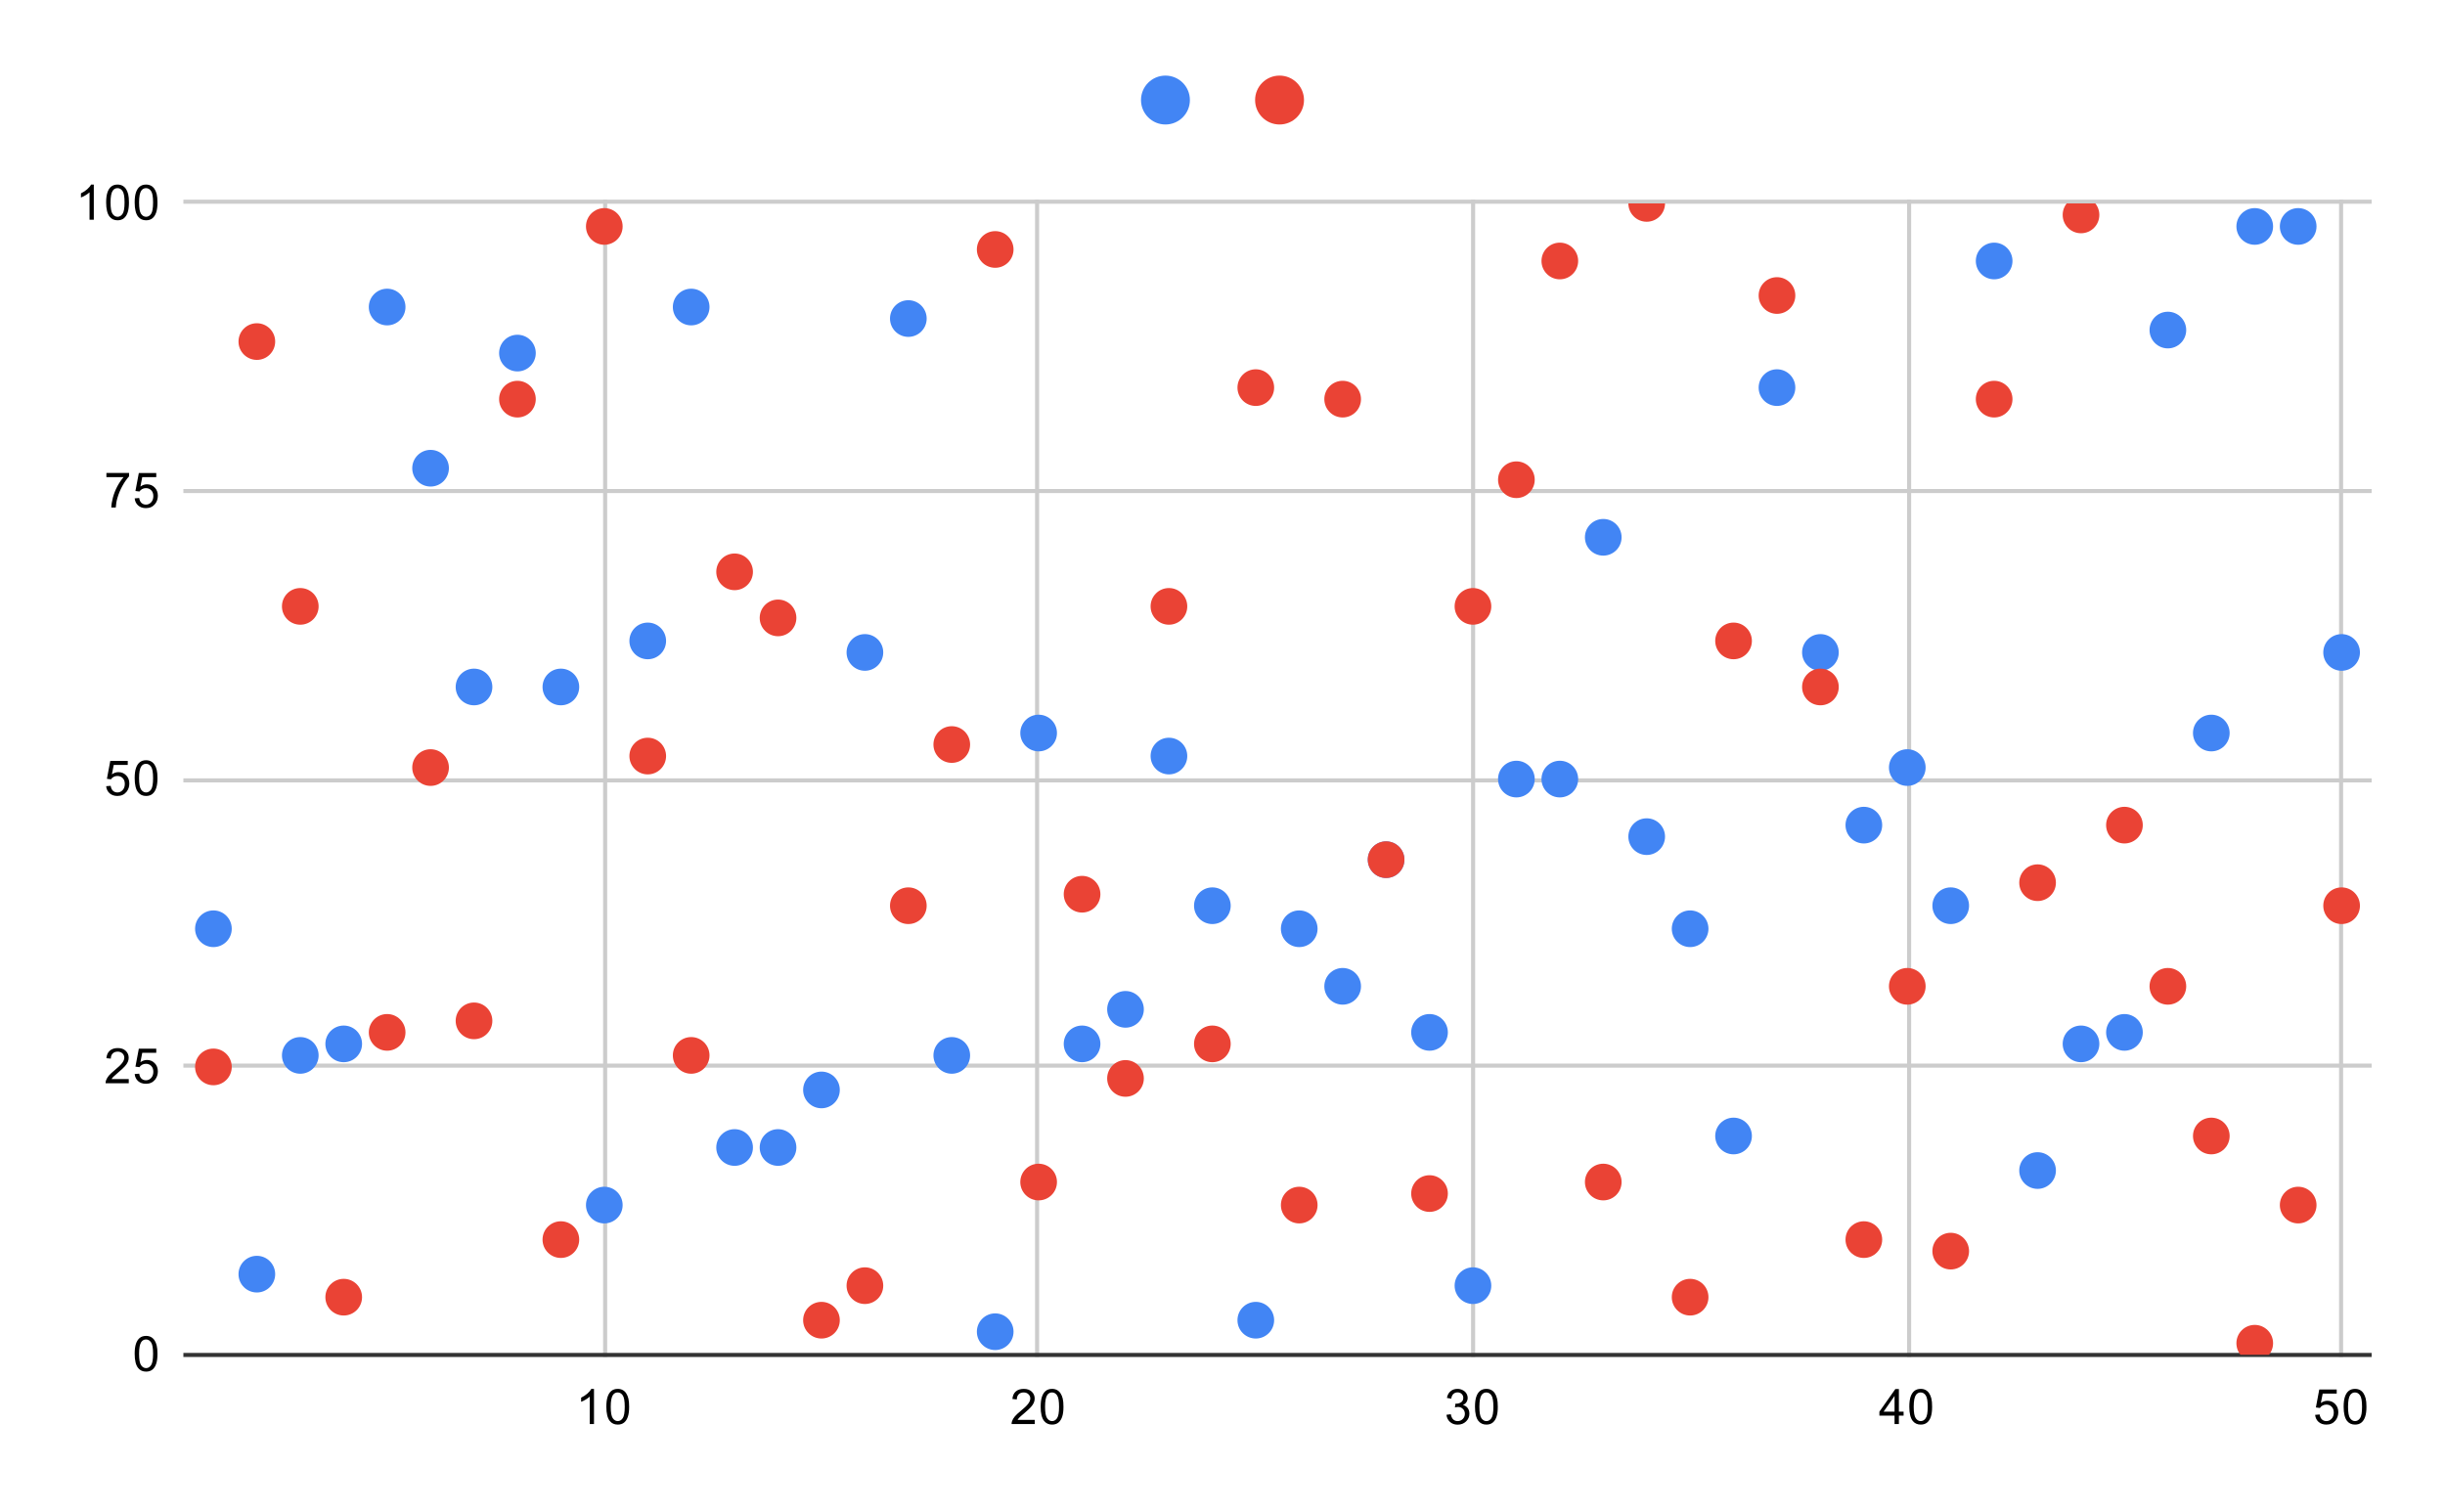<svg version="1.1" viewBox="0.0 0.0 600.0 371.0" fill="none" stroke="none" stroke-linecap="square" stroke-miterlimit="10" width="600" height="371" xmlns:xlink="http://www.w3.org/1999/xlink" xmlns="http://www.w3.org/2000/svg"><path fill="#ffffff" d="M0 0L600.0 0L600.0 371.0L0 371.0L0 0Z" fill-rule="nonzero"/><path stroke="#cccccc" stroke-width="1.0" stroke-linecap="butt" d="M148.5 49.5L148.5 332.5" fill-rule="nonzero"/><path stroke="#cccccc" stroke-width="1.0" stroke-linecap="butt" d="M254.5 49.5L254.5 332.5" fill-rule="nonzero"/><path stroke="#cccccc" stroke-width="1.0" stroke-linecap="butt" d="M361.5 49.5L361.5 332.5" fill-rule="nonzero"/><path stroke="#cccccc" stroke-width="1.0" stroke-linecap="butt" d="M468.5 49.5L468.5 332.5" fill-rule="nonzero"/><path stroke="#cccccc" stroke-width="1.0" stroke-linecap="butt" d="M574.5 49.5L574.5 332.5" fill-rule="nonzero"/><path stroke="#333333" stroke-width="1.0" stroke-linecap="butt" d="M45.5 332.5L581.5 332.5" fill-rule="nonzero"/><path stroke="#cccccc" stroke-width="1.0" stroke-linecap="butt" d="M45.5 261.5L581.5 261.5" fill-rule="nonzero"/><path stroke="#cccccc" stroke-width="1.0" stroke-linecap="butt" d="M45.5 191.5L581.5 191.5" fill-rule="nonzero"/><path stroke="#cccccc" stroke-width="1.0" stroke-linecap="butt" d="M45.5 120.5L581.5 120.5" fill-rule="nonzero"/><path stroke="#cccccc" stroke-width="1.0" stroke-linecap="butt" d="M45.5 49.5L581.5 49.5" fill-rule="nonzero"/><clipPath id="id_0"><path d="M45.55 49.917L581.45 49.917L581.45 332.45L45.55 332.45L45.55 49.917Z" clip-rule="nonzero"/></clipPath><path fill="#4285f4" clip-path="url(#id_0)" d="M56.872 227.913C56.872 230.398 54.857 232.413 52.372 232.413C49.887 232.413 47.872 230.398 47.872 227.913C47.872 225.427 49.887 223.413 52.372 223.413C54.857 223.413 56.872 225.427 56.872 227.913Z" fill-rule="nonzero"/><path fill="#4285f4" clip-path="url(#id_0)" d="M67.53 312.673C67.53 315.158 65.515 317.173 63.03 317.173C60.545 317.173 58.53 315.158 58.53 312.673C58.53 310.187 60.545 308.173 63.03 308.173C65.515 308.173 67.53 310.187 67.53 312.673Z" fill-rule="nonzero"/><path fill="#4285f4" clip-path="url(#id_0)" d="M78.188 258.991C78.188 261.477 76.174 263.491 73.688 263.491C71.203 263.491 69.188 261.477 69.188 258.991C69.188 256.506 71.203 254.491 73.688 254.491C76.174 254.491 78.188 256.506 78.188 258.991Z" fill-rule="nonzero"/><path fill="#4285f4" clip-path="url(#id_0)" d="M88.847 256.166C88.847 258.651 86.832 260.666 84.347 260.666C81.861 260.666 79.847 258.651 79.847 256.166C79.847 253.681 81.861 251.666 84.347 251.666C86.832 251.666 88.847 253.681 88.847 256.166Z" fill-rule="nonzero"/><path fill="#4285f4" clip-path="url(#id_0)" d="M99.505 75.345C99.505 77.83 97.49 79.845 95.005 79.845C92.52 79.845 90.505 77.83 90.505 75.345C90.505 72.859 92.52 70.845 95.005 70.845C97.49 70.845 99.505 72.859 99.505 75.345Z" fill-rule="nonzero"/><path fill="#4285f4" clip-path="url(#id_0)" d="M110.163 114.899C110.163 117.385 108.149 119.399 105.663 119.399C103.178 119.399 101.163 117.385 101.163 114.899C101.163 112.414 103.178 110.399 105.663 110.399C108.149 110.399 110.163 112.414 110.163 114.899Z" fill-rule="nonzero"/><path fill="#4285f4" clip-path="url(#id_0)" d="M120.822 168.581C120.822 171.066 118.807 173.081 116.322 173.081C113.836 173.081 111.822 171.066 111.822 168.581C111.822 166.095 113.836 164.081 116.322 164.081C118.807 164.081 120.822 166.095 120.822 168.581Z" fill-rule="nonzero"/><path fill="#4285f4" clip-path="url(#id_0)" d="M131.48 86.646C131.48 89.131 129.465 91.146 126.98 91.146C124.495 91.146 122.48 89.131 122.48 86.646C122.48 84.161 124.495 82.146 126.98 82.146C129.465 82.146 131.48 84.161 131.48 86.646Z" fill-rule="nonzero"/><path fill="#4285f4" clip-path="url(#id_0)" d="M142.138 168.581C142.138 171.066 140.123 173.081 137.638 173.081C135.153 173.081 133.138 171.066 133.138 168.581C133.138 166.095 135.153 164.081 137.638 164.081C140.123 164.081 142.138 166.095 142.138 168.581Z" fill-rule="nonzero"/><path fill="#4285f4" clip-path="url(#id_0)" d="M152.796 295.721C152.796 298.206 150.782 300.221 148.296 300.221C145.811 300.221 143.796 298.206 143.796 295.721C143.796 293.235 145.811 291.221 148.296 291.221C150.782 291.221 152.796 293.235 152.796 295.721Z" fill-rule="nonzero"/><path fill="#4285f4" clip-path="url(#id_0)" d="M163.455 157.279C163.455 159.765 161.44 161.779 158.955 161.779C156.469 161.779 154.455 159.765 154.455 157.279C154.455 154.794 156.469 152.779 158.955 152.779C161.44 152.779 163.455 154.794 163.455 157.279Z" fill-rule="nonzero"/><path fill="#4285f4" clip-path="url(#id_0)" d="M174.113 75.345C174.113 77.83 172.098 79.845 169.613 79.845C167.128 79.845 165.113 77.83 165.113 75.345C165.113 72.859 167.128 70.845 169.613 70.845C172.098 70.845 174.113 72.859 174.113 75.345Z" fill-rule="nonzero"/><path fill="#4285f4" clip-path="url(#id_0)" d="M184.771 281.594C184.771 284.079 182.757 286.094 180.271 286.094C177.786 286.094 175.771 284.079 175.771 281.594C175.771 279.109 177.786 277.094 180.271 277.094C182.757 277.094 184.771 279.109 184.771 281.594Z" fill-rule="nonzero"/><path fill="#4285f4" clip-path="url(#id_0)" d="M195.43 281.594C195.43 284.079 193.415 286.094 190.93 286.094C188.444 286.094 186.43 284.079 186.43 281.594C186.43 279.109 188.444 277.094 190.93 277.094C193.415 277.094 195.43 279.109 195.43 281.594Z" fill-rule="nonzero"/><path fill="#4285f4" clip-path="url(#id_0)" d="M206.088 267.467C206.088 269.953 204.073 271.967 201.588 271.967C199.103 271.967 197.088 269.953 197.088 267.467C197.088 264.982 199.103 262.967 201.588 262.967C204.073 262.967 206.088 264.982 206.088 267.467Z" fill-rule="nonzero"/><path fill="#4285f4" clip-path="url(#id_0)" d="M216.746 160.105C216.746 162.59 214.731 164.605 212.246 164.605C209.761 164.605 207.746 162.59 207.746 160.105C207.746 157.619 209.761 155.605 212.246 155.605C214.731 155.605 216.746 157.619 216.746 160.105Z" fill-rule="nonzero"/><path fill="#4285f4" clip-path="url(#id_0)" d="M227.405 78.17C227.405 80.655 225.39 82.67 222.905 82.67C220.419 82.67 218.405 80.655 218.405 78.17C218.405 75.685 220.419 73.67 222.905 73.67C225.39 73.67 227.405 75.685 227.405 78.17Z" fill-rule="nonzero"/><path fill="#4285f4" clip-path="url(#id_0)" d="M238.063 258.991C238.063 261.477 236.048 263.491 233.563 263.491C231.078 263.491 229.063 261.477 229.063 258.991C229.063 256.506 231.078 254.491 233.563 254.491C236.048 254.491 238.063 256.506 238.063 258.991Z" fill-rule="nonzero"/><path fill="#4285f4" clip-path="url(#id_0)" d="M248.721 326.799C248.721 329.285 246.706 331.299 244.221 331.299C241.736 331.299 239.721 329.285 239.721 326.799C239.721 324.314 241.736 322.299 244.221 322.299C246.706 322.299 248.721 324.314 248.721 326.799Z" fill-rule="nonzero"/><path fill="#4285f4" clip-path="url(#id_0)" d="M259.379 179.882C259.379 182.367 257.365 184.382 254.879 184.382C252.394 184.382 250.379 182.367 250.379 179.882C250.379 177.397 252.394 175.382 254.879 175.382C257.365 175.382 259.379 177.397 259.379 179.882Z" fill-rule="nonzero"/><path fill="#4285f4" clip-path="url(#id_0)" d="M270.038 256.166C270.038 258.651 268.023 260.666 265.538 260.666C263.052 260.666 261.038 258.651 261.038 256.166C261.038 253.681 263.052 251.666 265.538 251.666C268.023 251.666 270.038 253.681 270.038 256.166Z" fill-rule="nonzero"/><path fill="#4285f4" clip-path="url(#id_0)" d="M280.696 247.69C280.696 250.175 278.681 252.19 276.196 252.19C273.711 252.19 271.696 250.175 271.696 247.69C271.696 245.205 273.711 243.19 276.196 243.19C278.681 243.19 280.696 245.205 280.696 247.69Z" fill-rule="nonzero"/><path fill="#4285f4" clip-path="url(#id_0)" d="M291.354 185.533C291.354 188.018 289.34 190.033 286.854 190.033C284.369 190.033 282.354 188.018 282.354 185.533C282.354 183.047 284.369 181.033 286.854 181.033C289.34 181.033 291.354 183.047 291.354 185.533Z" fill-rule="nonzero"/><path fill="#4285f4" clip-path="url(#id_0)" d="M302.013 222.262C302.013 224.747 299.998 226.762 297.513 226.762C295.027 226.762 293.013 224.747 293.013 222.262C293.013 219.777 295.027 217.762 297.513 217.762C299.998 217.762 302.013 219.777 302.013 222.262Z" fill-rule="nonzero"/><path fill="#4285f4" clip-path="url(#id_0)" d="M312.671 323.974C312.671 326.459 310.656 328.474 308.171 328.474C305.686 328.474 303.671 326.459 303.671 323.974C303.671 321.489 305.686 319.474 308.171 319.474C310.656 319.474 312.671 321.489 312.671 323.974Z" fill-rule="nonzero"/><path fill="#4285f4" clip-path="url(#id_0)" d="M323.329 227.913C323.329 230.398 321.314 232.413 318.829 232.413C316.344 232.413 314.329 230.398 314.329 227.913C314.329 225.427 316.344 223.413 318.829 223.413C321.314 223.413 323.329 225.427 323.329 227.913Z" fill-rule="nonzero"/><path fill="#4285f4" clip-path="url(#id_0)" d="M333.987 242.039C333.987 244.525 331.973 246.539 329.487 246.539C327.002 246.539 324.987 244.525 324.987 242.039C324.987 239.554 327.002 237.539 329.487 237.539C331.973 237.539 333.987 239.554 333.987 242.039Z" fill-rule="nonzero"/><path fill="#4285f4" clip-path="url(#id_0)" d="M344.646 210.961C344.646 213.446 342.631 215.461 340.146 215.461C337.66 215.461 335.646 213.446 335.646 210.961C335.646 208.475 337.66 206.461 340.146 206.461C342.631 206.461 344.646 208.475 344.646 210.961Z" fill-rule="nonzero"/><path fill="#4285f4" clip-path="url(#id_0)" d="M355.304 253.341C355.304 255.826 353.289 257.841 350.804 257.841C348.319 257.841 346.304 255.826 346.304 253.341C346.304 250.855 348.319 248.841 350.804 248.841C353.289 248.841 355.304 250.855 355.304 253.341Z" fill-rule="nonzero"/><path fill="#4285f4" clip-path="url(#id_0)" d="M365.962 315.498C365.962 317.983 363.948 319.998 361.462 319.998C358.977 319.998 356.962 317.983 356.962 315.498C356.962 313.013 358.977 310.998 361.462 310.998C363.948 310.998 365.962 313.013 365.962 315.498Z" fill-rule="nonzero"/><path fill="#4285f4" clip-path="url(#id_0)" d="M376.621 191.183C376.621 193.669 374.606 195.683 372.121 195.683C369.635 195.683 367.621 193.669 367.621 191.183C367.621 188.698 369.635 186.683 372.121 186.683C374.606 186.683 376.621 188.698 376.621 191.183Z" fill-rule="nonzero"/><path fill="#4285f4" clip-path="url(#id_0)" d="M387.279 191.183C387.279 193.669 385.264 195.683 382.779 195.683C380.294 195.683 378.279 193.669 378.279 191.183C378.279 188.698 380.294 186.683 382.779 186.683C385.264 186.683 387.279 188.698 387.279 191.183Z" fill-rule="nonzero"/><path fill="#4285f4" clip-path="url(#id_0)" d="M397.937 131.851C397.937 134.337 395.923 136.351 393.437 136.351C390.952 136.351 388.937 134.337 388.937 131.851C388.937 129.366 390.952 127.351 393.437 127.351C395.923 127.351 397.937 129.366 397.937 131.851Z" fill-rule="nonzero"/><path fill="#4285f4" clip-path="url(#id_0)" d="M408.596 205.31C408.596 207.795 406.581 209.81 404.096 209.81C401.61 209.81 399.596 207.795 399.596 205.31C399.596 202.825 401.61 200.81 404.096 200.81C406.581 200.81 408.596 202.825 408.596 205.31Z" fill-rule="nonzero"/><path fill="#4285f4" clip-path="url(#id_0)" d="M419.254 227.913C419.254 230.398 417.239 232.413 414.754 232.413C412.269 232.413 410.254 230.398 410.254 227.913C410.254 225.427 412.269 223.413 414.754 223.413C417.239 223.413 419.254 225.427 419.254 227.913Z" fill-rule="nonzero"/><path fill="#4285f4" clip-path="url(#id_0)" d="M429.912 278.769C429.912 281.254 427.897 283.269 425.412 283.269C422.927 283.269 420.912 281.254 420.912 278.769C420.912 276.283 422.927 274.269 425.412 274.269C427.897 274.269 429.912 276.283 429.912 278.769Z" fill-rule="nonzero"/><path fill="#4285f4" clip-path="url(#id_0)" d="M440.57 95.122C440.57 97.607 438.556 99.622 436.07 99.622C433.585 99.622 431.57 97.607 431.57 95.122C431.57 92.637 433.585 90.622 436.07 90.622C438.556 90.622 440.57 92.637 440.57 95.122Z" fill-rule="nonzero"/><path fill="#4285f4" clip-path="url(#id_0)" d="M451.229 160.105C451.229 162.59 449.214 164.605 446.729 164.605C444.243 164.605 442.229 162.59 442.229 160.105C442.229 157.619 444.243 155.605 446.729 155.605C449.214 155.605 451.229 157.619 451.229 160.105Z" fill-rule="nonzero"/><path fill="#4285f4" clip-path="url(#id_0)" d="M461.887 202.485C461.887 204.97 459.872 206.985 457.387 206.985C454.902 206.985 452.887 204.97 452.887 202.485C452.887 199.999 454.902 197.985 457.387 197.985C459.872 197.985 461.887 199.999 461.887 202.485Z" fill-rule="nonzero"/><path fill="#4285f4" clip-path="url(#id_0)" d="M472.545 188.358C472.545 190.843 470.531 192.858 468.045 192.858C465.56 192.858 463.545 190.843 463.545 188.358C463.545 185.873 465.56 183.858 468.045 183.858C470.531 183.858 472.545 185.873 472.545 188.358Z" fill-rule="nonzero"/><path fill="#4285f4" clip-path="url(#id_0)" d="M483.204 222.262C483.204 224.747 481.189 226.762 478.704 226.762C476.218 226.762 474.204 224.747 474.204 222.262C474.204 219.777 476.218 217.762 478.704 217.762C481.189 217.762 483.204 219.777 483.204 222.262Z" fill-rule="nonzero"/><path fill="#4285f4" clip-path="url(#id_0)" d="M493.862 64.043C493.862 66.529 491.847 68.543 489.362 68.543C486.877 68.543 484.862 66.529 484.862 64.043C484.862 61.558 486.877 59.543 489.362 59.543C491.847 59.543 493.862 61.558 493.862 64.043Z" fill-rule="nonzero"/><path fill="#4285f4" clip-path="url(#id_0)" d="M504.52 287.245C504.52 289.73 502.505 291.745 500.02 291.745C497.535 291.745 495.52 289.73 495.52 287.245C495.52 284.759 497.535 282.745 500.02 282.745C502.505 282.745 504.52 284.759 504.52 287.245Z" fill-rule="nonzero"/><path fill="#4285f4" clip-path="url(#id_0)" d="M515.178 256.166C515.178 258.651 513.164 260.666 510.678 260.666C508.193 260.666 506.178 258.651 506.178 256.166C506.178 253.681 508.193 251.666 510.678 251.666C513.164 251.666 515.178 253.681 515.178 256.166Z" fill-rule="nonzero"/><path fill="#4285f4" clip-path="url(#id_0)" d="M525.837 253.341C525.837 255.826 523.822 257.841 521.337 257.841C518.851 257.841 516.837 255.826 516.837 253.341C516.837 250.855 518.851 248.841 521.337 248.841C523.822 248.841 525.837 250.855 525.837 253.341Z" fill-rule="nonzero"/><path fill="#4285f4" clip-path="url(#id_0)" d="M536.495 80.995C536.495 83.481 534.48 85.495 531.995 85.495C529.51 85.495 527.495 83.481 527.495 80.995C527.495 78.51 529.51 76.495 531.995 76.495C534.48 76.495 536.495 78.51 536.495 80.995Z" fill-rule="nonzero"/><path fill="#4285f4" clip-path="url(#id_0)" d="M547.153 179.882C547.153 182.367 545.139 184.382 542.653 184.382C540.168 184.382 538.153 182.367 538.153 179.882C538.153 177.397 540.168 175.382 542.653 175.382C545.139 175.382 547.153 177.397 547.153 179.882Z" fill-rule="nonzero"/><path fill="#4285f4" clip-path="url(#id_0)" d="M557.812 55.567C557.812 58.053 555.797 60.067 553.312 60.067C550.826 60.067 548.812 58.053 548.812 55.567C548.812 53.082 550.826 51.067 553.312 51.067C555.797 51.067 557.812 53.082 557.812 55.567Z" fill-rule="nonzero"/><path fill="#4285f4" clip-path="url(#id_0)" d="M568.47 55.567C568.47 58.053 566.455 60.067 563.97 60.067C561.485 60.067 559.47 58.053 559.47 55.567C559.47 53.082 561.485 51.067 563.97 51.067C566.455 51.067 568.47 53.082 568.47 55.567Z" fill-rule="nonzero"/><path fill="#4285f4" clip-path="url(#id_0)" d="M579.128 160.105C579.128 162.59 577.114 164.605 574.628 164.605C572.143 164.605 570.128 162.59 570.128 160.105C570.128 157.619 572.143 155.605 574.628 155.605C577.114 155.605 579.128 157.619 579.128 160.105Z" fill-rule="nonzero"/><path fill="#ea4335" clip-path="url(#id_0)" d="M56.872 261.817C56.872 264.302 54.857 266.317 52.372 266.317C49.887 266.317 47.872 264.302 47.872 261.817C47.872 259.331 49.887 257.317 52.372 257.317C54.857 257.317 56.872 259.331 56.872 261.817Z" fill-rule="nonzero"/><path fill="#ea4335" clip-path="url(#id_0)" d="M67.53 83.821C67.53 86.306 65.515 88.321 63.03 88.321C60.545 88.321 58.53 86.306 58.53 83.821C58.53 81.335 60.545 79.321 63.03 79.321C65.515 79.321 67.53 81.335 67.53 83.821Z" fill-rule="nonzero"/><path fill="#ea4335" clip-path="url(#id_0)" d="M78.188 148.803C78.188 151.289 76.174 153.303 73.688 153.303C71.203 153.303 69.188 151.289 69.188 148.803C69.188 146.318 71.203 144.303 73.688 144.303C76.174 144.303 78.188 146.318 78.188 148.803Z" fill-rule="nonzero"/><path fill="#ea4335" clip-path="url(#id_0)" d="M88.847 318.323C88.847 320.809 86.832 322.823 84.347 322.823C81.861 322.823 79.847 320.809 79.847 318.323C79.847 315.838 81.861 313.823 84.347 313.823C86.832 313.823 88.847 315.838 88.847 318.323Z" fill-rule="nonzero"/><path fill="#ea4335" clip-path="url(#id_0)" d="M99.505 253.341C99.505 255.826 97.49 257.841 95.005 257.841C92.52 257.841 90.505 255.826 90.505 253.341C90.505 250.855 92.52 248.841 95.005 248.841C97.49 248.841 99.505 250.855 99.505 253.341Z" fill-rule="nonzero"/><path fill="#ea4335" clip-path="url(#id_0)" d="M110.163 188.358C110.163 190.843 108.149 192.858 105.663 192.858C103.178 192.858 101.163 190.843 101.163 188.358C101.163 185.873 103.178 183.858 105.663 183.858C108.149 183.858 110.163 185.873 110.163 188.358Z" fill-rule="nonzero"/><path fill="#ea4335" clip-path="url(#id_0)" d="M120.822 250.515C120.822 253.001 118.807 255.015 116.322 255.015C113.836 255.015 111.822 253.001 111.822 250.515C111.822 248.03 113.836 246.015 116.322 246.015C118.807 246.015 120.822 248.03 120.822 250.515Z" fill-rule="nonzero"/><path fill="#ea4335" clip-path="url(#id_0)" d="M131.48 97.947C131.48 100.433 129.465 102.447 126.98 102.447C124.495 102.447 122.48 100.433 122.48 97.947C122.48 95.462 124.495 93.447 126.98 93.447C129.465 93.447 131.48 95.462 131.48 97.947Z" fill-rule="nonzero"/><path fill="#ea4335" clip-path="url(#id_0)" d="M142.138 304.197C142.138 306.682 140.123 308.697 137.638 308.697C135.153 308.697 133.138 306.682 133.138 304.197C133.138 301.711 135.153 299.697 137.638 299.697C140.123 299.697 142.138 301.711 142.138 304.197Z" fill-rule="nonzero"/><path fill="#ea4335" clip-path="url(#id_0)" d="M152.796 55.567C152.796 58.053 150.782 60.067 148.296 60.067C145.811 60.067 143.796 58.053 143.796 55.567C143.796 53.082 145.811 51.067 148.296 51.067C150.782 51.067 152.796 53.082 152.796 55.567Z" fill-rule="nonzero"/><path fill="#ea4335" clip-path="url(#id_0)" d="M163.455 185.533C163.455 188.018 161.44 190.033 158.955 190.033C156.469 190.033 154.455 188.018 154.455 185.533C154.455 183.047 156.469 181.033 158.955 181.033C161.44 181.033 163.455 183.047 163.455 185.533Z" fill-rule="nonzero"/><path fill="#ea4335" clip-path="url(#id_0)" d="M174.113 258.991C174.113 261.477 172.098 263.491 169.613 263.491C167.128 263.491 165.113 261.477 165.113 258.991C165.113 256.506 167.128 254.491 169.613 254.491C172.098 254.491 174.113 256.506 174.113 258.991Z" fill-rule="nonzero"/><path fill="#ea4335" clip-path="url(#id_0)" d="M184.771 140.327C184.771 142.813 182.757 144.827 180.271 144.827C177.786 144.827 175.771 142.813 175.771 140.327C175.771 137.842 177.786 135.827 180.271 135.827C182.757 135.827 184.771 137.842 184.771 140.327Z" fill-rule="nonzero"/><path fill="#ea4335" clip-path="url(#id_0)" d="M195.43 151.629C195.43 154.114 193.415 156.129 190.93 156.129C188.444 156.129 186.43 154.114 186.43 151.629C186.43 149.143 188.444 147.129 190.93 147.129C193.415 147.129 195.43 149.143 195.43 151.629Z" fill-rule="nonzero"/><path fill="#ea4335" clip-path="url(#id_0)" d="M206.088 323.974C206.088 326.459 204.073 328.474 201.588 328.474C199.103 328.474 197.088 326.459 197.088 323.974C197.088 321.489 199.103 319.474 201.588 319.474C204.073 319.474 206.088 321.489 206.088 323.974Z" fill-rule="nonzero"/><path fill="#ea4335" clip-path="url(#id_0)" d="M216.746 315.498C216.746 317.983 214.731 319.998 212.246 319.998C209.761 319.998 207.746 317.983 207.746 315.498C207.746 313.013 209.761 310.998 212.246 310.998C214.731 310.998 216.746 313.013 216.746 315.498Z" fill-rule="nonzero"/><path fill="#ea4335" clip-path="url(#id_0)" d="M227.405 222.262C227.405 224.747 225.39 226.762 222.905 226.762C220.419 226.762 218.405 224.747 218.405 222.262C218.405 219.777 220.419 217.762 222.905 217.762C225.39 217.762 227.405 219.777 227.405 222.262Z" fill-rule="nonzero"/><path fill="#ea4335" clip-path="url(#id_0)" d="M238.063 182.707C238.063 185.193 236.048 187.207 233.563 187.207C231.078 187.207 229.063 185.193 229.063 182.707C229.063 180.222 231.078 178.207 233.563 178.207C236.048 178.207 238.063 180.222 238.063 182.707Z" fill-rule="nonzero"/><path fill="#ea4335" clip-path="url(#id_0)" d="M248.721 61.218C248.721 63.703 246.706 65.718 244.221 65.718C241.736 65.718 239.721 63.703 239.721 61.218C239.721 58.733 241.736 56.718 244.221 56.718C246.706 56.718 248.721 58.733 248.721 61.218Z" fill-rule="nonzero"/><path fill="#ea4335" clip-path="url(#id_0)" d="M259.379 290.07C259.379 292.555 257.365 294.57 254.879 294.57C252.394 294.57 250.379 292.555 250.379 290.07C250.379 287.585 252.394 285.57 254.879 285.57C257.365 285.57 259.379 287.585 259.379 290.07Z" fill-rule="nonzero"/><path fill="#ea4335" clip-path="url(#id_0)" d="M270.038 219.437C270.038 221.922 268.023 223.937 265.538 223.937C263.052 223.937 261.038 221.922 261.038 219.437C261.038 216.951 263.052 214.937 265.538 214.937C268.023 214.937 270.038 216.951 270.038 219.437Z" fill-rule="nonzero"/><path fill="#ea4335" clip-path="url(#id_0)" d="M280.696 264.642C280.696 267.127 278.681 269.142 276.196 269.142C273.711 269.142 271.696 267.127 271.696 264.642C271.696 262.157 273.711 260.142 276.196 260.142C278.681 260.142 280.696 262.157 280.696 264.642Z" fill-rule="nonzero"/><path fill="#ea4335" clip-path="url(#id_0)" d="M291.354 148.803C291.354 151.289 289.34 153.303 286.854 153.303C284.369 153.303 282.354 151.289 282.354 148.803C282.354 146.318 284.369 144.303 286.854 144.303C289.34 144.303 291.354 146.318 291.354 148.803Z" fill-rule="nonzero"/><path fill="#ea4335" clip-path="url(#id_0)" d="M302.013 256.166C302.013 258.651 299.998 260.666 297.513 260.666C295.027 260.666 293.013 258.651 293.013 256.166C293.013 253.681 295.027 251.666 297.513 251.666C299.998 251.666 302.013 253.681 302.013 256.166Z" fill-rule="nonzero"/><path fill="#ea4335" clip-path="url(#id_0)" d="M312.671 95.122C312.671 97.607 310.656 99.622 308.171 99.622C305.686 99.622 303.671 97.607 303.671 95.122C303.671 92.637 305.686 90.622 308.171 90.622C310.656 90.622 312.671 92.637 312.671 95.122Z" fill-rule="nonzero"/><path fill="#ea4335" clip-path="url(#id_0)" d="M323.329 295.721C323.329 298.206 321.314 300.221 318.829 300.221C316.344 300.221 314.329 298.206 314.329 295.721C314.329 293.235 316.344 291.221 318.829 291.221C321.314 291.221 323.329 293.235 323.329 295.721Z" fill-rule="nonzero"/><path fill="#ea4335" clip-path="url(#id_0)" d="M333.987 97.947C333.987 100.433 331.973 102.447 329.487 102.447C327.002 102.447 324.987 100.433 324.987 97.947C324.987 95.462 327.002 93.447 329.487 93.447C331.973 93.447 333.987 95.462 333.987 97.947Z" fill-rule="nonzero"/><path fill="#ea4335" clip-path="url(#id_0)" d="M344.646 210.961C344.646 213.446 342.631 215.461 340.146 215.461C337.66 215.461 335.646 213.446 335.646 210.961C335.646 208.475 337.66 206.461 340.146 206.461C342.631 206.461 344.646 208.475 344.646 210.961Z" fill-rule="nonzero"/><path fill="#ea4335" clip-path="url(#id_0)" d="M355.304 292.895C355.304 295.381 353.289 297.395 350.804 297.395C348.319 297.395 346.304 295.381 346.304 292.895C346.304 290.41 348.319 288.395 350.804 288.395C353.289 288.395 355.304 290.41 355.304 292.895Z" fill-rule="nonzero"/><path fill="#ea4335" clip-path="url(#id_0)" d="M365.962 148.803C365.962 151.289 363.948 153.303 361.462 153.303C358.977 153.303 356.962 151.289 356.962 148.803C356.962 146.318 358.977 144.303 361.462 144.303C363.948 144.303 365.962 146.318 365.962 148.803Z" fill-rule="nonzero"/><path fill="#ea4335" clip-path="url(#id_0)" d="M376.621 117.725C376.621 120.21 374.606 122.225 372.121 122.225C369.635 122.225 367.621 120.21 367.621 117.725C367.621 115.239 369.635 113.225 372.121 113.225C374.606 113.225 376.621 115.239 376.621 117.725Z" fill-rule="nonzero"/><path fill="#ea4335" clip-path="url(#id_0)" d="M387.279 64.043C387.279 66.529 385.264 68.543 382.779 68.543C380.294 68.543 378.279 66.529 378.279 64.043C378.279 61.558 380.294 59.543 382.779 59.543C385.264 59.543 387.279 61.558 387.279 64.043Z" fill-rule="nonzero"/><path fill="#ea4335" clip-path="url(#id_0)" d="M397.937 290.07C397.937 292.555 395.923 294.57 393.437 294.57C390.952 294.57 388.937 292.555 388.937 290.07C388.937 287.585 390.952 285.57 393.437 285.57C395.923 285.57 397.937 287.585 397.937 290.07Z" fill-rule="nonzero"/><path fill="#ea4335" clip-path="url(#id_0)" d="M408.596 49.917C408.596 52.402 406.581 54.417 404.096 54.417C401.61 54.417 399.596 52.402 399.596 49.917C399.596 47.431 401.61 45.417 404.096 45.417C406.581 45.417 408.596 47.431 408.596 49.917Z" fill-rule="nonzero"/><path fill="#ea4335" clip-path="url(#id_0)" d="M419.254 318.323C419.254 320.809 417.239 322.823 414.754 322.823C412.269 322.823 410.254 320.809 410.254 318.323C410.254 315.838 412.269 313.823 414.754 313.823C417.239 313.823 419.254 315.838 419.254 318.323Z" fill-rule="nonzero"/><path fill="#ea4335" clip-path="url(#id_0)" d="M429.912 157.279C429.912 159.765 427.897 161.779 425.412 161.779C422.927 161.779 420.912 159.765 420.912 157.279C420.912 154.794 422.927 152.779 425.412 152.779C427.897 152.779 429.912 154.794 429.912 157.279Z" fill-rule="nonzero"/><path fill="#ea4335" clip-path="url(#id_0)" d="M440.57 72.519C440.57 75.005 438.556 77.019 436.07 77.019C433.585 77.019 431.57 75.005 431.57 72.519C431.57 70.034 433.585 68.019 436.07 68.019C438.556 68.019 440.57 70.034 440.57 72.519Z" fill-rule="nonzero"/><path fill="#ea4335" clip-path="url(#id_0)" d="M451.229 168.581C451.229 171.066 449.214 173.081 446.729 173.081C444.243 173.081 442.229 171.066 442.229 168.581C442.229 166.095 444.243 164.081 446.729 164.081C449.214 164.081 451.229 166.095 451.229 168.581Z" fill-rule="nonzero"/><path fill="#ea4335" clip-path="url(#id_0)" d="M461.887 304.197C461.887 306.682 459.872 308.697 457.387 308.697C454.902 308.697 452.887 306.682 452.887 304.197C452.887 301.711 454.902 299.697 457.387 299.697C459.872 299.697 461.887 301.711 461.887 304.197Z" fill-rule="nonzero"/><path fill="#ea4335" clip-path="url(#id_0)" d="M472.545 242.039C472.545 244.525 470.531 246.539 468.045 246.539C465.56 246.539 463.545 244.525 463.545 242.039C463.545 239.554 465.56 237.539 468.045 237.539C470.531 237.539 472.545 239.554 472.545 242.039Z" fill-rule="nonzero"/><path fill="#ea4335" clip-path="url(#id_0)" d="M483.204 307.022C483.204 309.507 481.189 311.522 478.704 311.522C476.218 311.522 474.204 309.507 474.204 307.022C474.204 304.537 476.218 302.522 478.704 302.522C481.189 302.522 483.204 304.537 483.204 307.022Z" fill-rule="nonzero"/><path fill="#ea4335" clip-path="url(#id_0)" d="M493.862 97.947C493.862 100.433 491.847 102.447 489.362 102.447C486.877 102.447 484.862 100.433 484.862 97.947C484.862 95.462 486.877 93.447 489.362 93.447C491.847 93.447 493.862 95.462 493.862 97.947Z" fill-rule="nonzero"/><path fill="#ea4335" clip-path="url(#id_0)" d="M504.52 216.611C504.52 219.097 502.505 221.111 500.02 221.111C497.535 221.111 495.52 219.097 495.52 216.611C495.52 214.126 497.535 212.111 500.02 212.111C502.505 212.111 504.52 214.126 504.52 216.611Z" fill-rule="nonzero"/><path fill="#ea4335" clip-path="url(#id_0)" d="M515.178 52.742C515.178 55.227 513.164 57.242 510.678 57.242C508.193 57.242 506.178 55.227 506.178 52.742C506.178 50.257 508.193 48.242 510.678 48.242C513.164 48.242 515.178 50.257 515.178 52.742Z" fill-rule="nonzero"/><path fill="#ea4335" clip-path="url(#id_0)" d="M525.837 202.485C525.837 204.97 523.822 206.985 521.337 206.985C518.851 206.985 516.837 204.97 516.837 202.485C516.837 199.999 518.851 197.985 521.337 197.985C523.822 197.985 525.837 199.999 525.837 202.485Z" fill-rule="nonzero"/><path fill="#ea4335" clip-path="url(#id_0)" d="M536.495 242.039C536.495 244.525 534.48 246.539 531.995 246.539C529.51 246.539 527.495 244.525 527.495 242.039C527.495 239.554 529.51 237.539 531.995 237.539C534.48 237.539 536.495 239.554 536.495 242.039Z" fill-rule="nonzero"/><path fill="#ea4335" clip-path="url(#id_0)" d="M547.153 278.769C547.153 281.254 545.139 283.269 542.653 283.269C540.168 283.269 538.153 281.254 538.153 278.769C538.153 276.283 540.168 274.269 542.653 274.269C545.139 274.269 547.153 276.283 547.153 278.769Z" fill-rule="nonzero"/><path fill="#ea4335" clip-path="url(#id_0)" d="M557.812 329.625C557.812 332.11 555.797 334.125 553.312 334.125C550.826 334.125 548.812 332.11 548.812 329.625C548.812 327.139 550.826 325.125 553.312 325.125C555.797 325.125 557.812 327.139 557.812 329.625Z" fill-rule="nonzero"/><path fill="#ea4335" clip-path="url(#id_0)" d="M568.47 295.721C568.47 298.206 566.455 300.221 563.97 300.221C561.485 300.221 559.47 298.206 559.47 295.721C559.47 293.235 561.485 291.221 563.97 291.221C566.455 291.221 568.47 293.235 568.47 295.721Z" fill-rule="nonzero"/><path fill="#ea4335" clip-path="url(#id_0)" d="M579.128 222.262C579.128 224.747 577.114 226.762 574.628 226.762C572.143 226.762 570.128 224.747 570.128 222.262C570.128 219.777 572.143 217.762 574.628 217.762C577.114 217.762 579.128 219.777 579.128 222.262Z" fill-rule="nonzero"/><path fill="#000000" d="M33.05 332.216Q33.05 330.684 33.362 329.762Q33.675 328.825 34.284 328.325Q34.909 327.825 35.847 327.825Q36.534 327.825 37.05 328.106Q37.581 328.387 37.925 328.919Q38.269 329.434 38.456 330.184Q38.644 330.934 38.644 332.216Q38.644 333.731 38.331 334.653Q38.034 335.575 37.409 336.091Q36.8 336.591 35.847 336.591Q34.612 336.591 33.894 335.7Q33.05 334.637 33.05 332.216ZM34.128 332.216Q34.128 334.325 34.628 335.028Q35.128 335.731 35.847 335.731Q36.581 335.731 37.066 335.028Q37.566 334.325 37.566 332.216Q37.566 330.091 37.066 329.403Q36.581 328.7 35.831 328.7Q35.112 328.7 34.675 329.309Q34.128 330.091 34.128 332.216Z" fill-rule="nonzero"/><path fill="#000000" d="M31.597 264.801L31.597 265.817L25.909 265.817Q25.909 265.442 26.034 265.082Q26.253 264.504 26.722 263.942Q27.206 263.379 28.113 262.645Q29.519 261.489 30.003 260.817Q30.503 260.145 30.503 259.551Q30.503 258.926 30.05 258.504Q29.597 258.067 28.878 258.067Q28.113 258.067 27.659 258.52Q27.206 258.973 27.191 259.785L26.113 259.676Q26.222 258.457 26.941 257.832Q27.675 257.192 28.909 257.192Q30.144 257.192 30.863 257.879Q31.581 258.567 31.581 259.582Q31.581 260.098 31.363 260.598Q31.159 261.082 30.659 261.645Q30.175 262.192 29.05 263.145Q28.097 263.942 27.816 264.239Q27.55 264.52 27.378 264.801L31.597 264.801ZM33.05 263.567L34.159 263.473Q34.284 264.285 34.722 264.692Q35.175 265.098 35.816 265.098Q36.566 265.098 37.097 264.52Q37.628 263.942 37.628 263.004Q37.628 262.098 37.112 261.582Q36.612 261.051 35.784 261.051Q35.284 261.051 34.862 261.285Q34.456 261.52 34.222 261.879L33.237 261.754L34.066 257.348L38.347 257.348L38.347 258.348L34.909 258.348L34.456 260.66Q35.222 260.114 36.066 260.114Q37.191 260.114 37.956 260.895Q38.737 261.676 38.737 262.91Q38.737 264.067 38.066 264.926Q37.237 265.957 35.816 265.957Q34.644 265.957 33.894 265.301Q33.159 264.645 33.05 263.567Z" fill-rule="nonzero"/><path fill="#000000" d="M26.05 192.933L27.159 192.84Q27.284 193.652 27.722 194.058Q28.175 194.465 28.816 194.465Q29.566 194.465 30.097 193.886Q30.628 193.308 30.628 192.371Q30.628 191.465 30.113 190.949Q29.613 190.418 28.784 190.418Q28.284 190.418 27.863 190.652Q27.456 190.886 27.222 191.246L26.238 191.121L27.066 186.715L31.347 186.715L31.347 187.715L27.909 187.715L27.456 190.027Q28.222 189.48 29.066 189.48Q30.191 189.48 30.956 190.261Q31.738 191.043 31.738 192.277Q31.738 193.433 31.066 194.293Q30.238 195.324 28.816 195.324Q27.644 195.324 26.894 194.668Q26.159 194.011 26.05 192.933ZM33.05 190.949Q33.05 189.418 33.362 188.496Q33.675 187.558 34.284 187.058Q34.909 186.558 35.847 186.558Q36.534 186.558 37.05 186.84Q37.581 187.121 37.925 187.652Q38.269 188.168 38.456 188.918Q38.644 189.668 38.644 190.949Q38.644 192.465 38.331 193.386Q38.034 194.308 37.409 194.824Q36.8 195.324 35.847 195.324Q34.612 195.324 33.894 194.433Q33.05 193.371 33.05 190.949ZM34.128 190.949Q34.128 193.058 34.628 193.761Q35.128 194.465 35.847 194.465Q36.581 194.465 37.066 193.761Q37.566 193.058 37.566 190.949Q37.566 188.824 37.066 188.136Q36.581 187.433 35.831 187.433Q35.112 187.433 34.675 188.043Q34.128 188.824 34.128 190.949Z" fill-rule="nonzero"/><path fill="#000000" d="M26.113 117.081L26.113 116.066L31.675 116.066L31.675 116.894Q30.863 117.769 30.05 119.222Q29.253 120.659 28.816 122.191Q28.488 123.269 28.409 124.55L27.316 124.55Q27.331 123.534 27.706 122.097Q28.097 120.659 28.8 119.331Q29.519 118.003 30.331 117.081L26.113 117.081ZM33.05 122.3L34.159 122.206Q34.284 123.019 34.722 123.425Q35.175 123.831 35.816 123.831Q36.566 123.831 37.097 123.253Q37.628 122.675 37.628 121.737Q37.628 120.831 37.112 120.316Q36.612 119.784 35.784 119.784Q35.284 119.784 34.862 120.019Q34.456 120.253 34.222 120.612L33.237 120.487L34.066 116.081L38.347 116.081L38.347 117.081L34.909 117.081L34.456 119.394Q35.222 118.847 36.066 118.847Q37.191 118.847 37.956 119.628Q38.737 120.409 38.737 121.644Q38.737 122.8 38.066 123.659Q37.237 124.691 35.816 124.691Q34.644 124.691 33.894 124.034Q33.159 123.378 33.05 122.3Z" fill-rule="nonzero"/><path fill="#000000" d="M23.019 53.917L21.972 53.917L21.972 47.198Q21.581 47.557 20.956 47.932Q20.347 48.292 19.863 48.464L19.863 47.448Q20.738 47.026 21.394 46.448Q22.066 45.854 22.347 45.292L23.019 45.292L23.019 53.917ZM26.05 49.682Q26.05 48.151 26.363 47.229Q26.675 46.292 27.284 45.792Q27.909 45.292 28.847 45.292Q29.534 45.292 30.05 45.573Q30.581 45.854 30.925 46.385Q31.269 46.901 31.456 47.651Q31.644 48.401 31.644 49.682Q31.644 51.198 31.331 52.12Q31.034 53.042 30.409 53.557Q29.8 54.057 28.847 54.057Q27.613 54.057 26.894 53.167Q26.05 52.104 26.05 49.682ZM27.128 49.682Q27.128 51.792 27.628 52.495Q28.128 53.198 28.847 53.198Q29.581 53.198 30.066 52.495Q30.566 51.792 30.566 49.682Q30.566 47.557 30.066 46.87Q29.581 46.167 28.831 46.167Q28.113 46.167 27.675 46.776Q27.128 47.557 27.128 49.682ZM33.05 49.682Q33.05 48.151 33.362 47.229Q33.675 46.292 34.284 45.792Q34.909 45.292 35.847 45.292Q36.534 45.292 37.05 45.573Q37.581 45.854 37.925 46.385Q38.269 46.901 38.456 47.651Q38.644 48.401 38.644 49.682Q38.644 51.198 38.331 52.12Q38.034 53.042 37.409 53.557Q36.8 54.057 35.847 54.057Q34.612 54.057 33.894 53.167Q33.05 52.104 33.05 49.682ZM34.128 49.682Q34.128 51.792 34.628 52.495Q35.128 53.198 35.847 53.198Q36.581 53.198 37.066 52.495Q37.566 51.792 37.566 49.682Q37.566 47.557 37.066 46.87Q36.581 46.167 35.831 46.167Q35.112 46.167 34.675 46.776Q34.128 47.557 34.128 49.682Z" fill-rule="nonzero"/><path fill="#000000" d="M145.765 349.45L144.718 349.45L144.718 342.731Q144.328 343.091 143.703 343.466Q143.093 343.825 142.609 343.997L142.609 342.981Q143.484 342.559 144.14 341.981Q144.812 341.387 145.093 340.825L145.765 340.825L145.765 349.45ZM148.796 345.216Q148.796 343.684 149.109 342.762Q149.421 341.825 150.031 341.325Q150.656 340.825 151.593 340.825Q152.281 340.825 152.796 341.106Q153.328 341.387 153.671 341.919Q154.015 342.434 154.203 343.184Q154.39 343.934 154.39 345.216Q154.39 346.731 154.078 347.653Q153.781 348.575 153.156 349.091Q152.546 349.591 151.593 349.591Q150.359 349.591 149.64 348.7Q148.796 347.637 148.796 345.216ZM149.875 345.216Q149.875 347.325 150.375 348.028Q150.875 348.731 151.593 348.731Q152.328 348.731 152.812 348.028Q153.312 347.325 153.312 345.216Q153.312 343.091 152.812 342.403Q152.328 341.7 151.578 341.7Q150.859 341.7 150.421 342.309Q149.875 343.091 149.875 345.216Z" fill-rule="nonzero"/><path fill="#000000" d="M253.926 348.434L253.926 349.45L248.239 349.45Q248.239 349.075 248.364 348.716Q248.583 348.137 249.051 347.575Q249.536 347.012 250.442 346.278Q251.848 345.122 252.333 344.45Q252.833 343.778 252.833 343.184Q252.833 342.559 252.379 342.137Q251.926 341.7 251.208 341.7Q250.442 341.7 249.989 342.153Q249.536 342.606 249.52 343.419L248.442 343.309Q248.551 342.091 249.27 341.466Q250.004 340.825 251.239 340.825Q252.473 340.825 253.192 341.512Q253.911 342.2 253.911 343.216Q253.911 343.731 253.692 344.231Q253.489 344.716 252.989 345.278Q252.504 345.825 251.379 346.778Q250.426 347.575 250.145 347.872Q249.879 348.153 249.708 348.434L253.926 348.434ZM255.379 345.216Q255.379 343.684 255.692 342.762Q256.004 341.825 256.614 341.325Q257.239 340.825 258.176 340.825Q258.864 340.825 259.379 341.106Q259.911 341.387 260.254 341.919Q260.598 342.434 260.786 343.184Q260.973 343.934 260.973 345.216Q260.973 346.731 260.661 347.653Q260.364 348.575 259.739 349.091Q259.129 349.591 258.176 349.591Q256.942 349.591 256.223 348.7Q255.379 347.637 255.379 345.216ZM256.458 345.216Q256.458 347.325 256.958 348.028Q257.458 348.731 258.176 348.731Q258.911 348.731 259.395 348.028Q259.895 347.325 259.895 345.216Q259.895 343.091 259.395 342.403Q258.911 341.7 258.161 341.7Q257.442 341.7 257.004 342.309Q256.458 343.091 256.458 345.216Z" fill-rule="nonzero"/><path fill="#000000" d="M354.962 347.184L356.025 347.044Q356.197 347.934 356.634 348.341Q357.072 348.731 357.697 348.731Q358.447 348.731 358.962 348.216Q359.478 347.7 359.478 346.934Q359.478 346.216 358.994 345.747Q358.525 345.262 357.79 345.262Q357.494 345.262 357.04 345.387L357.165 344.45Q357.275 344.466 357.337 344.466Q358.009 344.466 358.54 344.122Q359.087 343.762 359.087 343.028Q359.087 342.45 358.697 342.075Q358.306 341.684 357.681 341.684Q357.072 341.684 356.65 342.075Q356.244 342.466 356.134 343.231L355.072 343.044Q355.259 341.997 355.947 341.419Q356.634 340.825 357.65 340.825Q358.353 340.825 358.947 341.137Q359.54 341.434 359.853 341.95Q360.165 342.466 360.165 343.059Q360.165 343.606 359.869 344.075Q359.572 344.528 358.994 344.794Q359.744 344.966 360.165 345.528Q360.587 346.075 360.587 346.919Q360.587 348.044 359.759 348.825Q358.947 349.606 357.697 349.606Q356.572 349.606 355.822 348.934Q355.072 348.247 354.962 347.184ZM361.962 345.216Q361.962 343.684 362.275 342.762Q362.587 341.825 363.197 341.325Q363.822 340.825 364.759 340.825Q365.447 340.825 365.962 341.106Q366.494 341.387 366.837 341.919Q367.181 342.434 367.369 343.184Q367.556 343.934 367.556 345.216Q367.556 346.731 367.244 347.653Q366.947 348.575 366.322 349.091Q365.712 349.591 364.759 349.591Q363.525 349.591 362.806 348.7Q361.962 347.637 361.962 345.216ZM363.04 345.216Q363.04 347.325 363.54 348.028Q364.04 348.731 364.759 348.731Q365.494 348.731 365.978 348.028Q366.478 347.325 366.478 345.216Q366.478 343.091 365.978 342.403Q365.494 341.7 364.744 341.7Q364.025 341.7 363.587 342.309Q363.04 343.091 363.04 345.216Z" fill-rule="nonzero"/><path fill="#000000" d="M464.92 349.45L464.92 347.387L461.202 347.387L461.202 346.419L465.123 340.856L465.983 340.856L465.983 346.419L467.139 346.419L467.139 347.387L465.983 347.387L465.983 349.45L464.92 349.45ZM464.92 346.419L464.92 342.559L462.233 346.419L464.92 346.419ZM468.545 345.216Q468.545 343.684 468.858 342.762Q469.17 341.825 469.78 341.325Q470.405 340.825 471.342 340.825Q472.03 340.825 472.545 341.106Q473.077 341.387 473.42 341.919Q473.764 342.434 473.952 343.184Q474.139 343.934 474.139 345.216Q474.139 346.731 473.827 347.653Q473.53 348.575 472.905 349.091Q472.295 349.591 471.342 349.591Q470.108 349.591 469.389 348.7Q468.545 347.637 468.545 345.216ZM469.623 345.216Q469.623 347.325 470.123 348.028Q470.623 348.731 471.342 348.731Q472.077 348.731 472.561 348.028Q473.061 347.325 473.061 345.216Q473.061 343.091 472.561 342.403Q472.077 341.7 471.327 341.7Q470.608 341.7 470.17 342.309Q469.623 343.091 469.623 345.216Z" fill-rule="nonzero"/><path fill="#000000" d="M568.128 347.2L569.238 347.106Q569.363 347.919 569.8 348.325Q570.253 348.731 570.894 348.731Q571.644 348.731 572.175 348.153Q572.706 347.575 572.706 346.637Q572.706 345.731 572.191 345.216Q571.691 344.684 570.863 344.684Q570.363 344.684 569.941 344.919Q569.534 345.153 569.3 345.512L568.316 345.387L569.144 340.981L573.425 340.981L573.425 341.981L569.988 341.981L569.534 344.294Q570.3 343.747 571.144 343.747Q572.269 343.747 573.034 344.528Q573.816 345.309 573.816 346.544Q573.816 347.7 573.144 348.559Q572.316 349.591 570.894 349.591Q569.722 349.591 568.972 348.934Q568.238 348.278 568.128 347.2ZM575.128 345.216Q575.128 343.684 575.441 342.762Q575.753 341.825 576.363 341.325Q576.988 340.825 577.925 340.825Q578.613 340.825 579.128 341.106Q579.659 341.387 580.003 341.919Q580.347 342.434 580.534 343.184Q580.722 343.934 580.722 345.216Q580.722 346.731 580.409 347.653Q580.113 348.575 579.488 349.091Q578.878 349.591 577.925 349.591Q576.691 349.591 575.972 348.7Q575.128 347.637 575.128 345.216ZM576.206 345.216Q576.206 347.325 576.706 348.028Q577.206 348.731 577.925 348.731Q578.659 348.731 579.144 348.028Q579.644 347.325 579.644 345.216Q579.644 343.091 579.144 342.403Q578.659 341.7 577.909 341.7Q577.191 341.7 576.753 342.309Q576.206 343.091 576.206 345.216Z" fill-rule="nonzero"/><path fill="#4285f4" d="M292.0 24.55C292.0 27.864 289.314 30.55 286.0 30.55C282.686 30.55 280.0 27.864 280.0 24.55C280.0 21.236 282.686 18.55 286.0 18.55C289.314 18.55 292.0 21.236 292.0 24.55Z" fill-rule="nonzero"/><path fill="#ea4335" d="M320.0 24.55C320.0 27.864 317.314 30.55 314.0 30.55C310.686 30.55 308.0 27.864 308.0 24.55C308.0 21.236 310.686 18.55 314.0 18.55C317.314 18.55 320.0 21.236 320.0 24.55Z" fill-rule="nonzero"/></svg>
